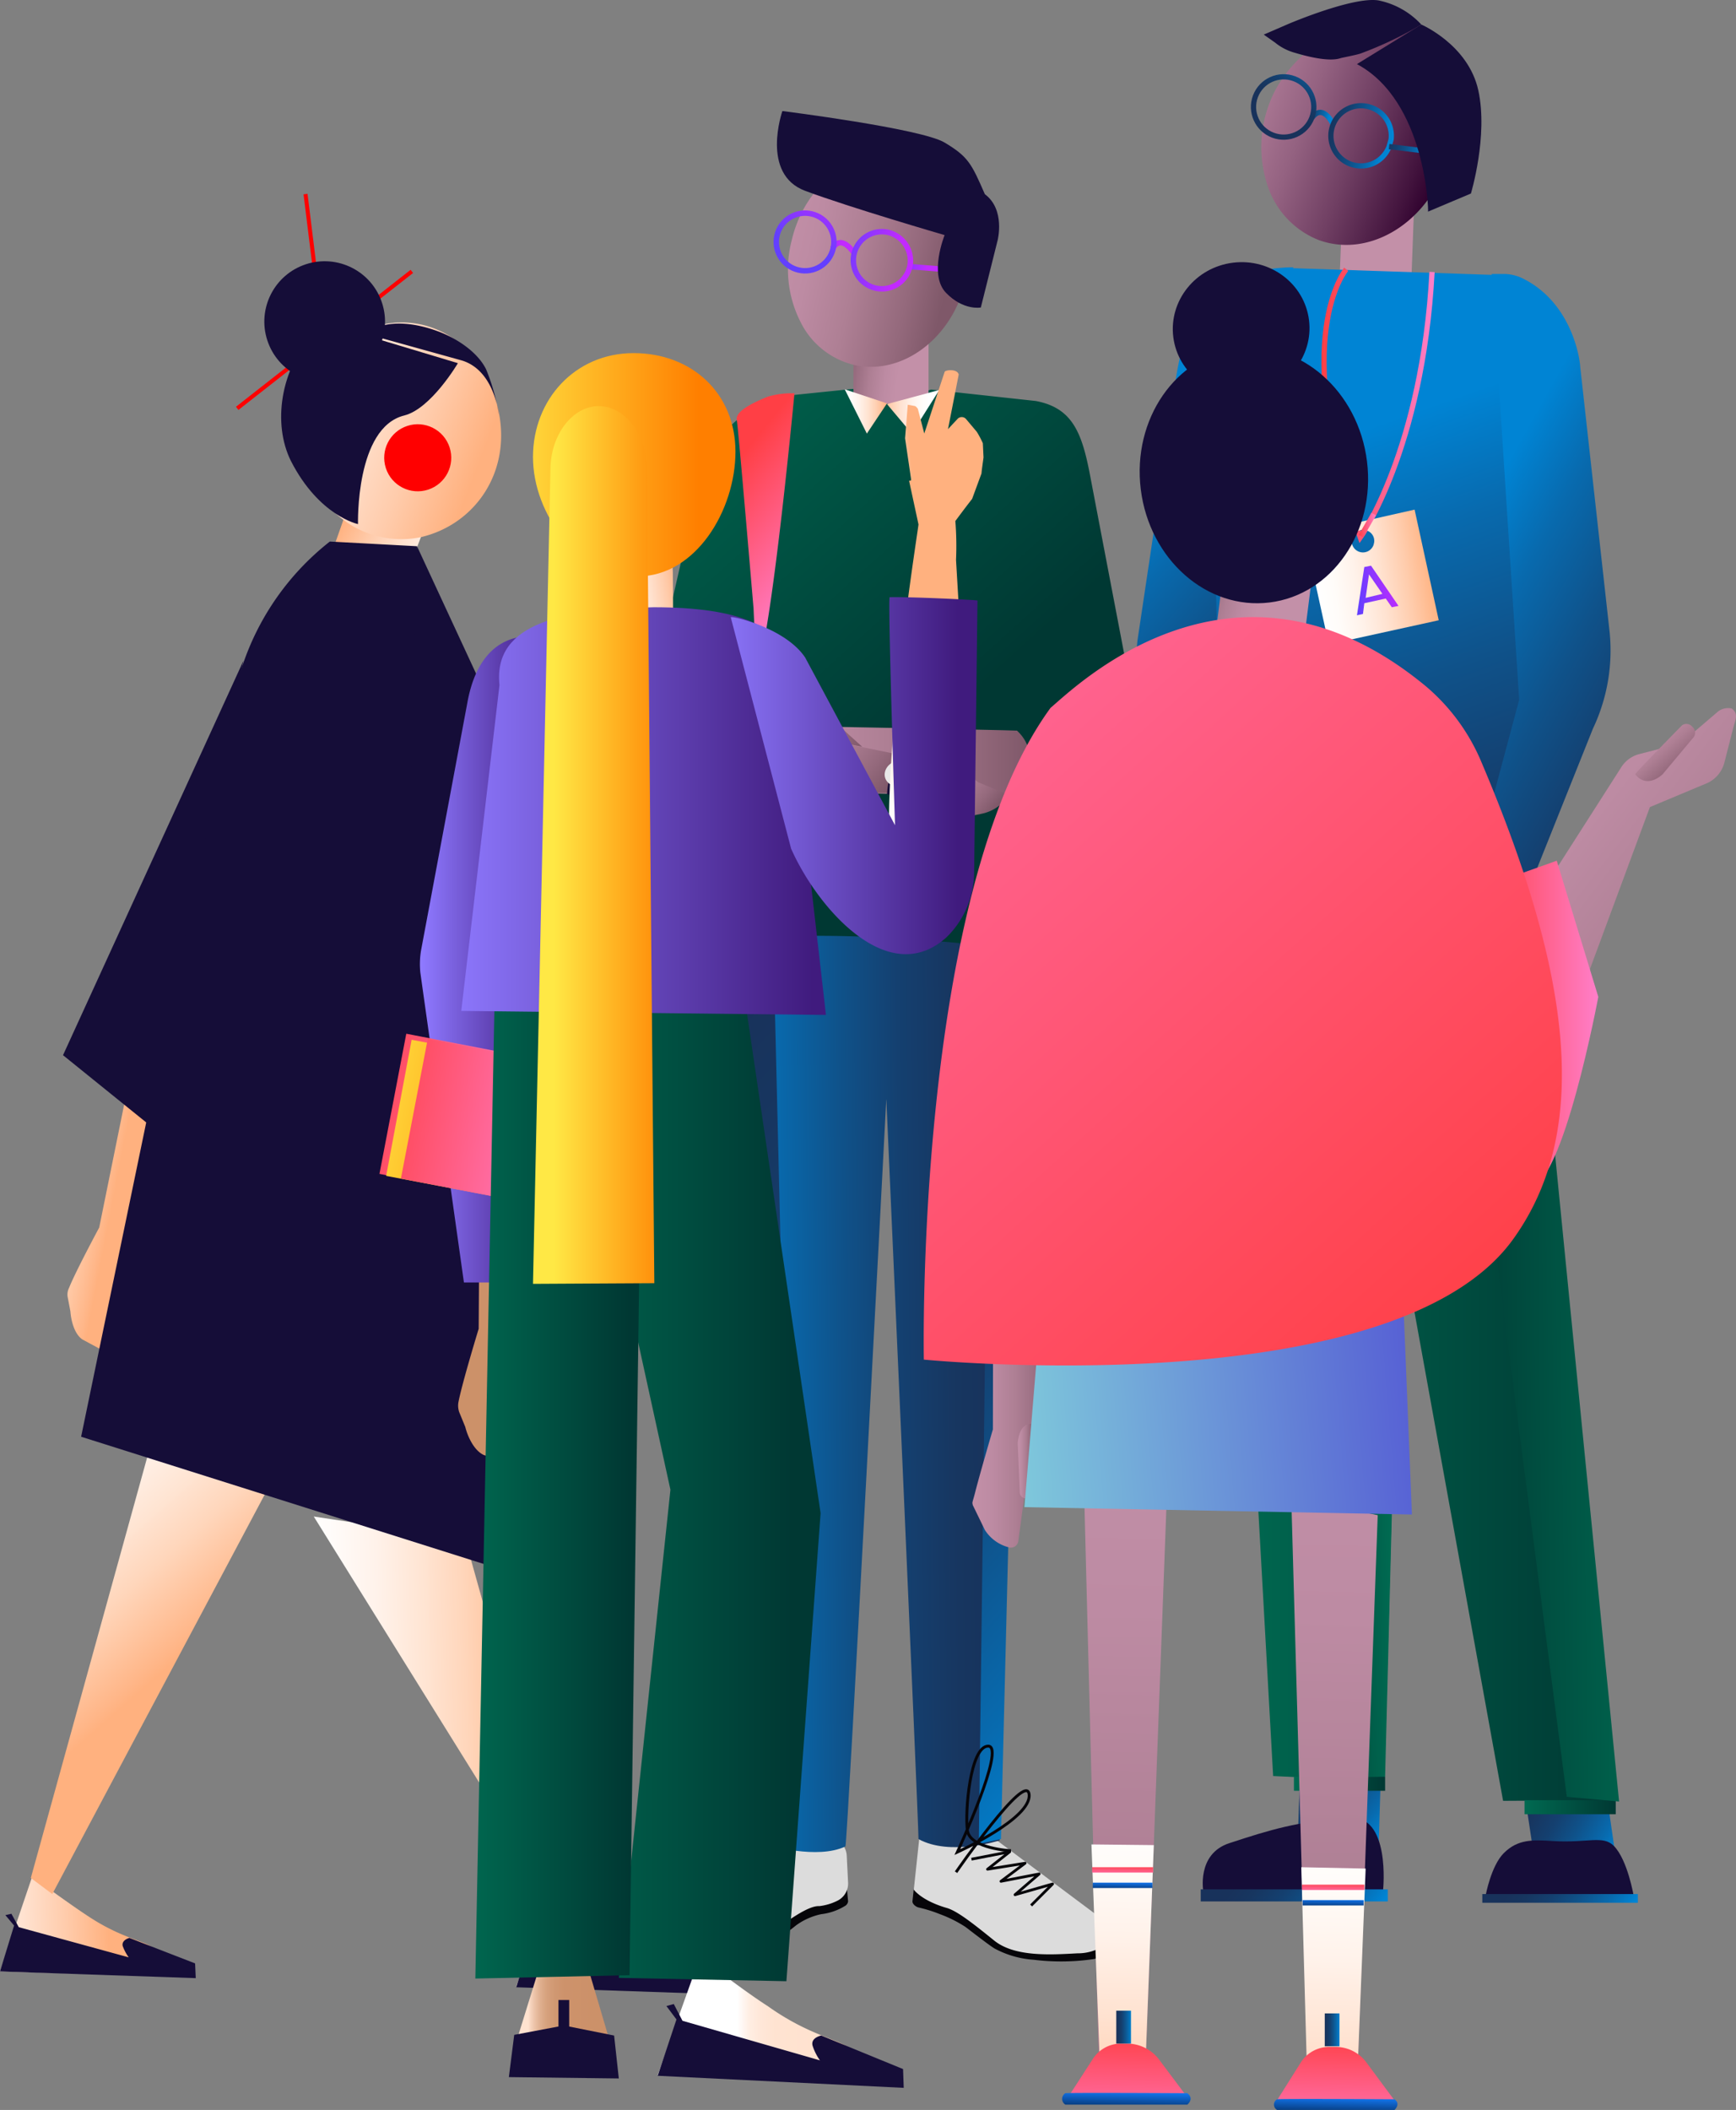 <svg xmlns="http://www.w3.org/2000/svg" xmlns:xlink="http://www.w3.org/1999/xlink" viewBox="0 0 258.94 314.66"><rect x="0" y="0" width="258.94" height="314.66" fill="#808080" stroke="none"/><defs><style>.cls-1{fill:#060509;}.cls-2{fill:#dcdcdc;}.cls-3{fill:url(#linear-gradient);}.cls-15,.cls-16,.cls-17,.cls-18,.cls-23,.cls-4,.cls-43,.cls-44,.cls-45,.cls-46,.cls-47,.cls-49{fill:none;}.cls-23,.cls-4{stroke:#060509;}.cls-4{stroke-linejoin:round;stroke-width:0.41px;}.cls-5{fill:url(#linear-gradient-2);}.cls-6{fill:url(#linear-gradient-3);}.cls-7{fill:url(#linear-gradient-4);}.cls-8{fill:url(#linear-gradient-5);}.cls-9{fill:url(#linear-gradient-6);}.cls-10{fill:url(#linear-gradient-7);}.cls-11{fill:url(#linear-gradient-8);}.cls-12{fill:url(#linear-gradient-9);}.cls-13{fill:#150d38;}.cls-14{fill:#e8e8e8;}.cls-15,.cls-16,.cls-17,.cls-18,.cls-23,.cls-43,.cls-44,.cls-45,.cls-46,.cls-47,.cls-49{stroke-miterlimit:10;}.cls-15,.cls-16,.cls-17,.cls-18{stroke-width:0.81px;}.cls-15{stroke:url(#linear-gradient-10);}.cls-16{stroke:url(#linear-gradient-11);}.cls-17{stroke:url(#linear-gradient-12);}.cls-18{stroke:url(#linear-gradient-13);}.cls-19{fill:url(#linear-gradient-14);}.cls-20{fill:url(#linear-gradient-15);}.cls-21{fill:url(#linear-gradient-16);}.cls-22{fill:url(#linear-gradient-17);}.cls-23{stroke-width:0.43px;}.cls-24{fill:url(#linear-gradient-18);}.cls-25{fill:red;}.cls-26{fill:url(#linear-gradient-19);}.cls-27{fill:url(#linear-gradient-20);}.cls-28{fill:url(#linear-gradient-21);}.cls-29{fill:url(#linear-gradient-22);}.cls-30{fill:url(#linear-gradient-23);}.cls-31{fill:url(#linear-gradient-24);}.cls-32{fill:url(#linear-gradient-25);}.cls-33{fill:url(#linear-gradient-26);}.cls-34{fill:url(#linear-gradient-27);}.cls-35{fill:url(#linear-gradient-28);}.cls-36{fill:url(#linear-gradient-29);}.cls-37{fill:url(#linear-gradient-30);}.cls-38{fill:url(#linear-gradient-31);}.cls-39{fill:url(#linear-gradient-32);}.cls-40{fill:url(#linear-gradient-33);}.cls-41{fill:url(#linear-gradient-34);}.cls-42{fill:url(#linear-gradient-35);}.cls-43,.cls-44,.cls-45,.cls-46,.cls-47,.cls-49{stroke-width:0.78px;}.cls-43{stroke:url(#linear-gradient-36);}.cls-44{stroke:url(#linear-gradient-37);}.cls-45{stroke:url(#linear-gradient-38);}.cls-46{stroke:url(#linear-gradient-39);}.cls-47{stroke:url(#linear-gradient-40);}.cls-48{fill:url(#linear-gradient-41);}.cls-49{stroke:url(#linear-gradient-42);}.cls-50{fill:url(#linear-gradient-43);}.cls-51{fill:url(#linear-gradient-44);}.cls-52{fill:url(#linear-gradient-45);}.cls-53{fill:url(#linear-gradient-46);}.cls-54{fill:url(#linear-gradient-47);}.cls-55{fill:url(#linear-gradient-48);}.cls-56{fill:url(#linear-gradient-49);}.cls-57{fill:url(#linear-gradient-50);}.cls-58{fill:url(#linear-gradient-51);}.cls-59{fill:url(#linear-gradient-52);}.cls-60{fill:url(#linear-gradient-53);}.cls-61{fill:url(#linear-gradient-54);}.cls-62{fill:url(#linear-gradient-55);}.cls-63{fill:url(#linear-gradient-56);}.cls-64{fill:url(#linear-gradient-57);}.cls-65{fill:url(#linear-gradient-58);}.cls-66{fill:url(#linear-gradient-59);}.cls-67{fill:url(#linear-gradient-60);}.cls-68{fill:url(#linear-gradient-61);}.cls-69{fill:url(#linear-gradient-62);}.cls-70{fill:url(#linear-gradient-63);}.cls-71{fill:url(#linear-gradient-64);}.cls-72{fill:url(#linear-gradient-65);}.cls-73{fill:url(#linear-gradient-66);}.cls-74{fill:url(#linear-gradient-67);}.cls-75{fill:url(#linear-gradient-68);}.cls-76{fill:url(#linear-gradient-69);}.cls-77{fill:url(#linear-gradient-70);}.cls-78{fill:url(#linear-gradient-71);}.cls-79{fill:url(#linear-gradient-72);}.cls-80{fill:url(#linear-gradient-73);}.cls-81{fill:url(#linear-gradient-74);}.cls-82{fill:url(#linear-gradient-75);}.cls-83{fill:url(#linear-gradient-76);}.cls-84{fill:url(#linear-gradient-77);}.cls-85{fill:url(#linear-gradient-78);}.cls-86{fill:url(#linear-gradient-79);}.cls-87{fill:url(#linear-gradient-80);}.cls-88{fill:url(#linear-gradient-81);}.cls-89{fill:url(#linear-gradient-82);}.cls-90{fill:url(#linear-gradient-83);}.cls-91{fill:url(#linear-gradient-84);}.cls-92{fill:url(#linear-gradient-85);}.cls-93{fill:url(#linear-gradient-86);}.cls-94{fill:url(#linear-gradient-87);}.cls-95{fill:url(#linear-gradient-88);}.cls-96{fill:url(#linear-gradient-89);}</style><linearGradient id="linear-gradient" x1="149.52" y1="131.29" x2="108.08" y2="130.89" gradientTransform="matrix(1, 0, 0, -1.02, -0.58, 340.75)" gradientUnits="userSpaceOnUse"><stop offset="0" stop-color="#18325b"/><stop offset="0.15" stop-color="#173660"/><stop offset="0.35" stop-color="#144070"/><stop offset="0.56" stop-color="#0f528a"/><stop offset="0.8" stop-color="#086aae"/><stop offset="1" stop-color="#0084d4"/></linearGradient><linearGradient id="linear-gradient-2" x1="91.81" y1="256.82" x2="139.59" y2="203.99" gradientTransform="matrix(1, 0, 0, -1, 0, 312.89)" gradientUnits="userSpaceOnUse"><stop offset="0" stop-color="#006a51"/><stop offset="1" stop-color="#003833"/></linearGradient><linearGradient id="linear-gradient-3" x1="134.09" y1="257.42" x2="125.64" y2="258.61" gradientTransform="matrix(1, 0, 0, -1, 0, 312.89)" gradientUnits="userSpaceOnUse"><stop offset="0" stop-color="#c390a8"/><stop offset="0.22" stop-color="#bd8ba3"/><stop offset="0.49" stop-color="#ae7f94"/><stop offset="0.8" stop-color="#94697c"/><stop offset="1" stop-color="#7f5869"/></linearGradient><linearGradient id="linear-gradient-4" x1="434.84" y1="683.88" x2="461.51" y2="683.88" gradientTransform="matrix(0.97, 0.23, 0.23, -0.97, -463.74, 599.96)" xlink:href="#linear-gradient-3"/><linearGradient id="linear-gradient-5" x1="107.2" y1="240.78" x2="123.64" y2="227.46" gradientTransform="matrix(1, 0, 0, -1, 0, 312.89)" gradientUnits="userSpaceOnUse"><stop offset="0" stop-color="#ff3f45"/><stop offset="1" stop-color="#ff7fca"/></linearGradient><linearGradient id="linear-gradient-6" x1="111.85" y1="199.43" x2="153.56" y2="199.43" xlink:href="#linear-gradient-3"/><linearGradient id="linear-gradient-7" x1="113" y1="205.06" x2="128.71" y2="205.06" xlink:href="#linear-gradient-3"/><linearGradient id="linear-gradient-8" x1="138.29" y1="197.96" x2="147.16" y2="190.77" xlink:href="#linear-gradient-3"/><linearGradient id="linear-gradient-9" x1="115.74" y1="203.76" x2="129.9" y2="192.28" xlink:href="#linear-gradient-3"/><linearGradient id="linear-gradient-10" x1="452.89" y1="684.47" x2="457.97" y2="684.47" gradientTransform="matrix(0.97, 0.23, 0.23, -0.97, -463.74, 599.96)" gradientUnits="userSpaceOnUse"><stop offset="0" stop-color="#633fff"/><stop offset="1" stop-color="#c22aff"/></linearGradient><linearGradient id="linear-gradient-11" x1="440.8" y1="684.7" x2="444.7" y2="684.7" xlink:href="#linear-gradient-10"/><linearGradient id="linear-gradient-12" x1="-1623.15" y1="771.79" x2="-1613.8" y2="771.79" gradientTransform="matrix(0.97, 0.23, 0.23, -0.97, 1515.23, 1162.85)" xlink:href="#linear-gradient-10"/><linearGradient id="linear-gradient-13" x1="444.01" y1="684.04" x2="453.36" y2="684.04" xlink:href="#linear-gradient-10"/><linearGradient id="linear-gradient-14" x1="126.04" y1="251.53" x2="132.34" y2="251.53" gradientTransform="matrix(1, 0, 0, -1, 0, 312.89)" gradientUnits="userSpaceOnUse"><stop offset="0" stop-color="#fff"/><stop offset="0.15" stop-color="#fffcf9"/><stop offset="0.34" stop-color="#fff2ea"/><stop offset="0.55" stop-color="#ffe2d0"/><stop offset="0.77" stop-color="#ffccac"/><stop offset="1" stop-color="#ffb17f"/></linearGradient><linearGradient id="linear-gradient-15" x1="-1475.28" y1="251.48" x2="-1468.91" y2="251.48" gradientTransform="translate(-1661.21 312.89) rotate(180) scale(1.22 1)" xlink:href="#linear-gradient-14"/><linearGradient id="linear-gradient-16" x1="84.58" y1="132.89" x2="155.92" y2="69.49" gradientTransform="matrix(1, 0, 0, -1, 0, 312.89)" xlink:href="#linear-gradient"/><linearGradient id="linear-gradient-17" x1="120.19" y1="130.4" x2="186.39" y2="71.57" gradientTransform="matrix(1, 0, 0, -1, 0, 312.89)" xlink:href="#linear-gradient"/><linearGradient id="linear-gradient-18" x1="170.04" y1="344.13" x2="189.63" y2="344.13" gradientTransform="matrix(0.98, 0.19, 0.19, -0.98, -231.45, 465.3)" gradientUnits="userSpaceOnUse"><stop offset="0" stop-color="#fff"/><stop offset="0.15" stop-color="#fffcfa"/><stop offset="0.34" stop-color="#fff2ea"/><stop offset="0.55" stop-color="#ffe3d0"/><stop offset="0.55" stop-color="#ffe2cf"/><stop offset="0.69" stop-color="#ffd6bb"/><stop offset="0.96" stop-color="#ffb688"/><stop offset="1" stop-color="#ffb17f"/></linearGradient><linearGradient id="linear-gradient-19" x1="-42.16" y1="5.25" x2="-14.03" y2="5.25" gradientTransform="matrix(1, -0.03, -0.03, -1, 30.37, 292.21)" xlink:href="#linear-gradient-14"/><linearGradient id="linear-gradient-20" x1="35.42" y1="0.96" x2="63.55" y2="0.96" gradientTransform="matrix(1, -0.03, -0.03, -1, 30.37, 292.21)" xlink:href="#linear-gradient-14"/><linearGradient id="linear-gradient-21" x1="15.15" y1="36.06" x2="51.53" y2="36.06" gradientTransform="matrix(1, -0.03, -0.03, -1, 30.37, 292.21)" xlink:href="#linear-gradient-18"/><linearGradient id="linear-gradient-22" x1="686.8" y1="328.92" x2="727.38" y2="328.92" gradientTransform="matrix(0.66, 0.75, 0.75, -0.66, -704.19, -77.65)" xlink:href="#linear-gradient-18"/><linearGradient id="linear-gradient-23" x1="783.06" y1="444.34" x2="762.27" y2="447.27" gradientTransform="matrix(0.94, 0.35, 0.35, -0.94, -821.25, 229.98)" xlink:href="#linear-gradient-14"/><linearGradient id="linear-gradient-24" x1="5.31" y1="-444.1" x2="42.24" y2="-467.4" gradientTransform="matrix(0.98, -0.22, -0.21, -0.93, -67.13, -358.74)" xlink:href="#linear-gradient-14"/><linearGradient id="linear-gradient-25" x1="1673.89" y1="800.97" x2="1706.61" y2="789.27" gradientTransform="matrix(0.73, 0.68, 0.68, -0.73, -1690.05, -437.31)" xlink:href="#linear-gradient-14"/><linearGradient id="linear-gradient-26" x1="-1432.22" y1="3114.6" x2="-1442.09" y2="3114.68" gradientTransform="matrix(-1, -0.04, -0.05, 1.38, -1064.46, -4315.94)" gradientUnits="userSpaceOnUse"><stop offset="0" stop-color="#c390a8"/><stop offset="0.14" stop-color="#bd8ba3"/><stop offset="0.31" stop-color="#ae7b96"/><stop offset="0.5" stop-color="#946281"/><stop offset="0.7" stop-color="#703f63"/><stop offset="0.92" stop-color="#42133d"/><stop offset="1" stop-color="#2e002d"/></linearGradient><linearGradient id="linear-gradient-27" x1="256.43" y1="121.31" x2="269.03" y2="111.09" gradientTransform="matrix(1, 0.03, 0.03, -1, -65.7, 376.2)" xlink:href="#linear-gradient"/><linearGradient id="linear-gradient-28" x1="-66.33" y1="-242.9" x2="-53.72" y2="-253.12" gradientTransform="matrix(0.99, -0.15, -0.15, -0.99, 257.73, 16.09)" xlink:href="#linear-gradient"/><linearGradient id="linear-gradient-29" x1="182.1" y1="116.73" x2="241.3" y2="116.73" xlink:href="#linear-gradient-2"/><linearGradient id="linear-gradient-30" x1="207.4" y1="204.12" x2="169.07" y2="239.48" gradientTransform="matrix(1, 0, 0, -1, 0, 312.89)" xlink:href="#linear-gradient"/><linearGradient id="linear-gradient-31" x1="225.4" y1="165.49" x2="196.62" y2="246.42" gradientTransform="matrix(1, 0, 0, -1, 0, 312.89)" xlink:href="#linear-gradient"/><linearGradient id="linear-gradient-32" x1="187.04" y1="35.11" x2="201.4" y2="23.46" gradientTransform="matrix(1, 0, 0, -1, 0, 312.89)" xlink:href="#linear-gradient"/><linearGradient id="linear-gradient-33" x1="227.73" y1="33.81" x2="239.64" y2="24.15" gradientTransform="matrix(1, 0, 0, -1, 0, 312.89)" xlink:href="#linear-gradient"/><linearGradient id="linear-gradient-34" x1="473.88" y1="583.14" x2="459.56" y2="566.68" gradientTransform="matrix(0.98, 0.18, 0.18, -0.98, -383.43, 625.51)" xlink:href="#linear-gradient-2"/><linearGradient id="linear-gradient-35" x1="616.82" y1="964.57" x2="659.85" y2="964.57" gradientTransform="matrix(0.94, 0.35, 0.35, -0.94, -740.09, 693.25)" xlink:href="#linear-gradient-26"/><linearGradient id="linear-gradient-36" x1="506.01" y1="687.97" x2="510.03" y2="687.97" gradientTransform="matrix(0.97, 0.23, 0.23, -0.97, -455.31, 570.13)" xlink:href="#linear-gradient"/><linearGradient id="linear-gradient-37" x1="-1388.95" y1="651.96" x2="-1379.24" y2="651.96" gradientTransform="matrix(0.97, 0.23, 0.23, -0.97, 1388.44, 968.91)" xlink:href="#linear-gradient"/><linearGradient id="linear-gradient-38" x1="509.29" y1="686.57" x2="519" y2="686.57" gradientTransform="matrix(0.97, 0.23, 0.23, -0.97, -455.31, 570.13)" xlink:href="#linear-gradient"/><linearGradient id="linear-gradient-39" x1="518.53" y1="686.34" x2="525.15" y2="686.34" gradientTransform="matrix(0.97, 0.23, 0.23, -0.97, -455.31, 570.13)" xlink:href="#linear-gradient"/><linearGradient id="linear-gradient-40" x1="197.1" y1="252.44" x2="214.05" y2="252.44" xlink:href="#linear-gradient-5"/><linearGradient id="linear-gradient-41" x1="-50.74" y1="123.83" x2="-32.92" y2="123.83" gradientTransform="matrix(0.99, -0.15, -0.15, -0.99, 264.97, 201.94)" xlink:href="#linear-gradient-14"/><linearGradient id="linear-gradient-42" x1="202.69" y1="234.58" x2="205.26" y2="234.58" xlink:href="#linear-gradient-5"/><linearGradient id="linear-gradient-43" x1="-44.9" y1="121.98" x2="-38.55" y2="121.98" gradientTransform="matrix(0.99, -0.15, -0.15, -0.99, 264.97, 201.94)" xlink:href="#linear-gradient-10"/><linearGradient id="linear-gradient-44" x1="182.1" y1="185.28" x2="221.37" y2="185.28" xlink:href="#linear-gradient-2"/><linearGradient id="linear-gradient-45" x1="193.01" y1="46.88" x2="206.58" y2="46.88" xlink:href="#linear-gradient-2"/><linearGradient id="linear-gradient-46" x1="227.4" y1="43.38" x2="240.97" y2="43.38" xlink:href="#linear-gradient-2"/><linearGradient id="linear-gradient-47" x1="206.55" y1="114.89" x2="192.22" y2="114.51" xlink:href="#linear-gradient-2"/><linearGradient id="linear-gradient-48" x1="247.47" y1="115.64" x2="214.89" y2="115.25" xlink:href="#linear-gradient-2"/><linearGradient id="linear-gradient-49" x1="228.86" y1="169.15" x2="218.38" y2="175" gradientTransform="matrix(1, 0, 0, -1, 0, 312.89)" xlink:href="#linear-gradient-26"/><linearGradient id="linear-gradient-50" x1="220.84" y1="170.58" x2="207.69" y2="155.47" xlink:href="#linear-gradient-2"/><linearGradient id="linear-gradient-51" x1="260.44" y1="204.26" x2="216.45" y2="228.82" gradientTransform="matrix(1, 0, 0, -1, 0, 312.89)" xlink:href="#linear-gradient"/><linearGradient id="linear-gradient-52" x1="-1087.2" y1="2207.62" x2="-1086.67" y2="2207.62" gradientTransform="matrix(28.69, 0, 0, -28.69, 31265.58, 63629.65)" gradientUnits="userSpaceOnUse"><stop offset="0" stop-color="#fff"/><stop offset="0.02" stop-color="#fff8f4"/><stop offset="0.05" stop-color="#ffeee3"/><stop offset="0.1" stop-color="#ffe7d8"/><stop offset="0.16" stop-color="#ffe3d1"/><stop offset="0.34" stop-color="#ffe2cf"/><stop offset="0.36" stop-color="#f7d5bf"/><stop offset="0.41" stop-color="#eac0a4"/><stop offset="0.46" stop-color="#dfaf8e"/><stop offset="0.52" stop-color="#d6a17d"/><stop offset="0.6" stop-color="#d09872"/><stop offset="0.7" stop-color="#cd926b"/><stop offset="1" stop-color="#cc9169"/></linearGradient><linearGradient id="linear-gradient-53" x1="-1120.6" y1="2217.42" x2="-1120.07" y2="2217.42" gradientTransform="matrix(66.75, -0.78, -0.78, -66.75, 76638.83, 147442.42)" xlink:href="#linear-gradient-52"/><linearGradient id="linear-gradient-54" x1="-1140.43" y1="2239.02" x2="-1139.9" y2="2239.02" gradientTransform="matrix(-5.28, 122.34, 122.34, 5.28, -279864.88, 127826.09)" xlink:href="#linear-gradient-52"/><linearGradient id="linear-gradient-55" x1="-1071.05" y1="2180.96" x2="-1070.52" y2="2180.96" gradientTransform="matrix(20.51, -2.93, -2.93, -20.51, 28449.99, 41694.5)" xlink:href="#linear-gradient-14"/><linearGradient id="linear-gradient-56" x1="-1096.11" y1="2206.39" x2="-1095.58" y2="2206.39" gradientTransform="matrix(34.15, 0, 0, -34.15, 37495.29, 75492.77)" gradientUnits="userSpaceOnUse"><stop offset="0" stop-color="#8e79ff"/><stop offset="1" stop-color="#401b7e"/></linearGradient><linearGradient id="linear-gradient-57" x1="-1004.9" y1="2140.46" x2="-1004.37" y2="2140.46" gradientTransform="matrix(10.96, -0.96, -0.88, -9.99, 13025.97, 20472.6)" xlink:href="#linear-gradient-14"/><linearGradient id="linear-gradient-58" x1="-1144.87" y1="2200.17" x2="-1144.34" y2="2200.17" gradientTransform="matrix(31.06, -58.8, -63.96, -27.37, 176406.9, -6977.53)" xlink:href="#linear-gradient-14"/><linearGradient id="linear-gradient-59" x1="-1115.98" y1="2212.78" x2="-1115.45" y2="2212.78" gradientTransform="matrix(56.94, 0, 0, -56.94, 63617.69, 126053.83)" gradientUnits="userSpaceOnUse"><stop offset="0" stop-color="#ffe845"/><stop offset="1" stop-color="#ff7f00"/></linearGradient><linearGradient id="linear-gradient-60" x1="-1114.54" y1="2220.05" x2="-1114.01" y2="2220.05" gradientTransform="matrix(56.7, 10.81, 10.81, -56.7, 39245.24, 138098.91)" xlink:href="#linear-gradient-5"/><linearGradient id="linear-gradient-61" x1="-1114.55" y1="2220.05" x2="-1114.03" y2="2220.05" gradientTransform="matrix(56.7, 10.81, 10.81, -56.7, 39246.96, 138099.86)" xlink:href="#linear-gradient-59"/><linearGradient id="linear-gradient-62" x1="-1114.59" y1="2220.05" x2="-1114.06" y2="2220.05" gradientTransform="matrix(56.7, 10.81, 10.81, -56.7, 39251.3, 138100.27)" xlink:href="#linear-gradient-5"/><linearGradient id="linear-gradient-63" x1="-1122.09" y1="2217.26" x2="-1121.56" y2="2217.26" gradientTransform="matrix(71.89, 0, 0, -71.89, 80747.67, 159613.59)" xlink:href="#linear-gradient-2"/><linearGradient id="linear-gradient-64" x1="-1109.74" y1="2213.05" x2="-1109.21" y2="2213.05" gradientTransform="matrix(47.11, 0, 0, -47.11, 52348.68, 104474.2)" xlink:href="#linear-gradient-2"/><linearGradient id="linear-gradient-65" x1="-1128.89" y1="2218.79" x2="-1128.36" y2="2218.79" gradientTransform="matrix(102.88, 0, 0, -102.88, 116206.95, 228385.7)" xlink:href="#linear-gradient-56"/><linearGradient id="linear-gradient-66" x1="-1121.58" y1="2215.6" x2="-1121.05" y2="2215.6" gradientTransform="matrix(69.39, 0, 0, -69.39, 77932.32, 153850.48)" xlink:href="#linear-gradient-56"/><linearGradient id="linear-gradient-67" x1="-1096.59" y1="2205.97" x2="-1096.06" y2="2205.97" gradientTransform="matrix(34.18, 0, 0, -34.18, 37563.82, 75531.9)" xlink:href="#linear-gradient-59"/><linearGradient id="linear-gradient-68" x1="145.08" y1="120.11" x2="158.05" y2="120.11" xlink:href="#linear-gradient-3"/><linearGradient id="linear-gradient-69" x1="151.74" y1="95" x2="154.21" y2="95" xlink:href="#linear-gradient-3"/><linearGradient id="linear-gradient-70" x1="-820.63" y1="-267.45" x2="-796.77" y2="-325.96" gradientTransform="matrix(0.92, -0.54, -0.54, -0.91, 833.1, -569.15)" xlink:href="#linear-gradient-3"/><linearGradient id="linear-gradient-71" x1="220.7" y1="160.18" x2="238.49" y2="160.18" xlink:href="#linear-gradient-5"/><linearGradient id="linear-gradient-72" x1="366.2" y1="432.23" x2="356.26" y2="433.63" gradientTransform="matrix(0.99, 0.12, 0.12, -0.99, -227.09, 475.81)" xlink:href="#linear-gradient-3"/><linearGradient id="linear-gradient-73" x1="168.21" y1="107.94" x2="165.06" y2="-50.75" xlink:href="#linear-gradient-3"/><linearGradient id="linear-gradient-74" x1="199.42" y1="106.78" x2="196.28" y2="-51.17" xlink:href="#linear-gradient-3"/><linearGradient id="linear-gradient-75" x1="219.06" y1="148.39" x2="120.38" y2="140.18" gradientTransform="matrix(1, 0, 0, -1, 0, 312.89)" gradientUnits="userSpaceOnUse"><stop offset="0" stop-color="#4f4cd3"/><stop offset="1" stop-color="#91f9de"/></linearGradient><linearGradient id="linear-gradient-76" x1="199.03" y1="40.92" x2="197.84" y2="-18.98" xlink:href="#linear-gradient-14"/><linearGradient id="linear-gradient-77" x1="199.35" y1="9.44" x2="199.03" y2="-6.49" xlink:href="#linear-gradient-5"/><linearGradient id="linear-gradient-78" x1="199.25" y1="0.39" x2="199.18" y2="-3.19" gradientTransform="matrix(1, 0, 0, -1, 0, 312.89)" gradientUnits="userSpaceOnUse"><stop offset="0" stop-color="#157fff"/><stop offset="1" stop-color="#001b3f"/></linearGradient><linearGradient id="linear-gradient-79" x1="198.86" y1="32.15" x2="198.83" y2="30.31" xlink:href="#linear-gradient-5"/><linearGradient id="linear-gradient-80" x1="198.86" y1="29.81" x2="198.83" y2="27.99" xlink:href="#linear-gradient-78"/><linearGradient id="linear-gradient-81" x1="197.59" y1="10.18" x2="199.83" y2="10.18" gradientTransform="matrix(1, 0, 0, -1, 0, 312.89)" xlink:href="#linear-gradient"/><linearGradient id="linear-gradient-82" x1="220.01" y1="111.09" x2="80.76" y2="264.87" xlink:href="#linear-gradient-5"/><linearGradient id="linear-gradient-83" x1="-3165.71" y1="1811.91" x2="-3172.9" y2="1812.46" gradientTransform="matrix(-0.89, -0.84, -0.69, 0.73, -1320.08, -3874.86)" xlink:href="#linear-gradient-3"/><linearGradient id="linear-gradient-84" x1="167.58" y1="44.19" x2="166.42" y2="-14.15" xlink:href="#linear-gradient-14"/><linearGradient id="linear-gradient-85" x1="167.46" y1="34.71" x2="167.43" y2="32.92" xlink:href="#linear-gradient-5"/><linearGradient id="linear-gradient-86" x1="167.46" y1="32.37" x2="167.43" y2="30.59" xlink:href="#linear-gradient-78"/><linearGradient id="linear-gradient-87" x1="168.31" y1="9.9" x2="167.98" y2="-6.66" xlink:href="#linear-gradient-5"/><linearGradient id="linear-gradient-88" x1="168.03" y1="1.27" x2="167.95" y2="-2.45" xlink:href="#linear-gradient-78"/><linearGradient id="linear-gradient-89" x1="166.55" y1="10.58" x2="168.78" y2="10.58" gradientTransform="matrix(1, 0, 0, -1, 0, 312.89)" xlink:href="#linear-gradient"/></defs><title>Asset 1</title><g id="Layer_2" data-name="Layer 2"><g id="Layer_1-2" data-name="Layer 1"><path class="cls-1" d="M98.1,286.36l-.1,1.1c0,.6.2,2.8.7,3.1,1.4,1.1,2.5,1.2,4.9,1.6a19.7,19.7,0,0,0,10.3-1.7,35.82,35.82,0,0,0,4.8-3.3,9.73,9.73,0,0,1,3.8-1.7,8.71,8.71,0,0,0,3.5-1.2.94.94,0,0,0,.5-.7l-.2-2.2Z"/><path class="cls-2" d="M113.4,275.76l-12.5,8a.35.35,0,0,0-.2.1l-1,.5a2.84,2.84,0,0,0-.2,5l.6.3c3.7,1.6,11.2,1.5,14.3-.9s6.2-4.6,7.8-4.5a8.1,8.1,0,0,0,2.7-.8,2.86,2.86,0,0,0,1.6-2.7l-.2-4a2.85,2.85,0,0,0-3.3-2.7l-8.4,1.4A1.56,1.56,0,0,0,113.4,275.76Z"/><path class="cls-1" d="M136.3,281.66l-.2,1.9c0,.4.5.8.9.9a21,21,0,0,1,3.2,1,18.85,18.85,0,0,1,3.8,1.9c.8.6,4,3.1,4.5,3.3a14.28,14.28,0,0,0,5.7,1.6,33.28,33.28,0,0,0,8.9-.1c3-.6,2.2-4.3,2.2-4.3Z"/><path class="cls-2" d="M148.7,274.46,162.8,285l1.7,1.3a2.5,2.5,0,0,1,.1,3.9,7.21,7.21,0,0,1-3.9,1.1c-3.8.2-9.3.6-12.4-1.9s-5.6-4.5-7.2-4.9c-3.7-1.1-4.8-2.7-4.8-2.7l.9-8.4Z"/><path class="cls-3" d="M111,138.86l3.6,136.3s7.3,2.2,11.5.2c.3-.2,6.1-111.5,6.1-111.5s4.8,107.6,4.8,110.4c4.7,2.6,12.1.2,12.1.2l3.4-134.9Z"/><polyline class="cls-4" points="144.9 277.26 150.6 276.16 147.3 278.76 152.9 277.86 149.3 280.56 155 279.46 151.4 282.56 157 280.96 153.8 284.16"/><path class="cls-5" d="M127.2,58l-10.7,1.1a18,18,0,0,0-2.1.8,17.17,17.17,0,0,0-10.2,12.4l-7.7,33.8c-1.6,10,9.4,14.9,9.4,14.9s-.4,13.7-.3,18.4a1.27,1.27,0,0,0,1.4,1.2c16.3-2.7,42.2.6,49.6,1.6a1.74,1.74,0,0,0,2-1.8l-.1-21.5,4.3-.7c3.3-.6,7.3-3,7-9.6l-7.3-38.2c-1.2-6.1-2.7-9.6-8-10.6l-15.6-1.7C132,59.86,134.1,58.86,127.2,58Z"/><path class="cls-6" d="M138.5,59.26c-4,2.3-11.2,0-11.2,0v-8.2h11.2Z"/><path class="cls-7" d="M144,42c-2,8.5-9.5,14.1-16.7,12.4a12.06,12.06,0,0,1-7.9-6.4,17.25,17.25,0,0,1-1.3-12.2c2-8.5,9.5-14.1,16.7-12.4S146,33.36,144,42Z"/><path class="cls-8" d="M112.4,90.76s-2.3-27.2-2.5-28.1.9-2,4.6-3.5a12.43,12.43,0,0,1,4-.5s-3.2,34-5.4,40.7C112.8,100.46,112.4,90.76,112.4,90.76Z"/><path class="cls-9" d="M151.5,118.76l-39.6-.8.2-9.8s38.1.7,39.6.8C156.1,113.06,151.5,118.76,151.5,118.76Z"/><path class="cls-10" d="M113,108.36l4.3-3.3a3.65,3.65,0,0,1,4-.3l7.3,6.6Z"/><path class="cls-11" d="M134.5,118.06l4.6,3.8a1.42,1.42,0,0,0,.6.2l2.3.1h.5l3.9-.8a6.26,6.26,0,0,0,3.8-2.4l.3-.4-4.6-1.9-3.9-3.2-4.5-.5-1.4,1.1Z"/><path class="cls-12" d="M134.7,112.66l-22.6-4.6s-5.3,4.1-.2,9.8c1.6.3,20.6.4,20.6.4Z"/><path class="cls-13" d="M134.8,118.56s.1-4.6,2.9-5.1c2-.3-1.9-1.1-1.9-1.1s-3.1,0-3.5,6.1C133.4,118.56,134.8,118.56,134.8,118.56Z"/><ellipse class="cls-14" cx="134.12" cy="115.35" rx="2.2" ry="1.9" transform="translate(-30.92 51.66) rotate(-19.6)"/><line class="cls-15" x1="140.7" y1="40.16" x2="135.7" y2="39.76"/><path class="cls-16" d="M127.4,37.76s-1.9-3-3.2-.7"/><circle class="cls-17" cx="120.09" cy="36.08" r="4.3" transform="translate(57.1 144.51) rotate(-76.57)"/><path class="cls-18" d="M135.7,39.76a4.26,4.26,0,1,1-3.2-5.1,4.36,4.36,0,0,1,3.3,4.1A3.75,3.75,0,0,1,135.7,39.76Z"/><path class="cls-13" d="M116.7,16.56s-3.3,9.4,3.4,11.9,20.8,6.6,20.8,6.6-2.4,5.9.2,8.6,5.2,2.2,5.2,2.2l2.5-10s1.2-4.6-1.9-6.9c-2-4.6-2.5-5.6-6-7.7S116.7,16.56,116.7,16.56Z"/><polygon class="cls-19" points="126 58.06 129.3 64.66 132.3 60.16 126 58.06"/><polygon class="cls-20" points="140.1 58.16 136 64.66 132.3 60.26 140.1 58.16"/><polygon class="cls-21" points="115.3 138.66 118.6 275.96 114.3 275.06 110.9 138.56 115.3 138.66"/><polygon class="cls-22" points="152.6 141.76 149.3 274.26 146 274.96 147.7 140.56 152.6 141.76"/><path class="cls-4" d="M108.1,284.26l-3.8-1.6,5.1.6-2.9-1.9,5.5.6-3-2,6,.7-4.2-2,6.5,1.3s-9.6-15.1-9.9-11.6,9.7,8.6,9.7,8.6-6.7-15.8-4.2-15.8,3.2,9.9,2.9,12.6-5.9,3-5.9,3"/><path class="cls-23" d="M150.8,276s-6.1-.3-6.5-3,.4-12.6,3.1-12.6-4.6,15.8-4.6,15.8,11.1-5,10.7-8.6-10.9,11.6-10.9,11.6"/><path class="cls-24" d="M26.1,127.36l-11.3,55.7s-3.5,6.5-4.5,9a2.2,2.2,0,0,0-.2,1.4l.4,2.1c.1,1.4.6,3.4,1.8,4.2l2.6,1.4,16.3-70.5Z"/><rect class="cls-25" x="31.85" y="50.39" width="33.1" height="0.6" transform="translate(-20.96 40.66) rotate(-38.1)"/><rect class="cls-25" x="46.62" y="28.86" width="0.6" height="22.1" transform="translate(-4.53 6.05) rotate(-7.04)"/><polygon class="cls-13" points="36.3 98.56 9.4 157.36 21.9 167.46 36.3 98.56"/><path class="cls-26" d="M4.8,279.86,0,294l28.2.8a25,25,0,0,0-5.8-4.6c-1.6-.9-4.9-1.5-9.5-4.6C10.1,283.76,4.8,279.86,4.8,279.86Z"/><path class="cls-13" d="M2.1,287.16,0,294l29.2,1-.1-2.2L19.3,289s-1.2.3-1,1.2a6.89,6.89,0,0,0,.9,1.7l-16.4-4.5-1.1-2-.9.2Z"/><path class="cls-27" d="M81.8,282.16,77,296.26l28.2.8a25,25,0,0,0-5.8-4.6c-1.6-.9-4.9-1.5-9.5-4.6C87.1,286.06,81.8,282.16,81.8,282.16Z"/><path class="cls-13" d="M79.1,289.56l-2.1,6.8,29.2,1-.1-2.2-9.8-3.8s-1.2.3-1,1.2a6.89,6.89,0,0,0,.9,1.7l-16.4-4.5-1.1-2-.9.2Z"/><polygon class="cls-28" points="46.8 226.16 81.7 282.26 84.7 284.26 69.4 229.56 46.8 226.16"/><polygon class="cls-29" points="22.5 215.36 4.6 280.06 7.8 282.46 40.4 221.16 22.5 215.36"/><path class="cls-30" d="M59.4,89.06c-4.7.8-10.8-4.1-10.8-4.1l3.1-8.8,11.4,3.1S59.6,88.46,59.4,89.06Z"/><path class="cls-31" d="M74.3,61c2.1,9.3-3.4,17.2-11.5,19.1a14.39,14.39,0,0,1-11.2-2.3,18.54,18.54,0,0,1-7.3-11.2c-2.1-9.3,4.1-16.2,12.3-18.1C64.6,46.56,72.2,51.66,74.3,61Z"/><circle class="cls-13" cx="48.43" cy="47.96" r="9" transform="translate(-12.5 17.41) rotate(-18.09)"/><circle class="cls-25" cx="62.31" cy="68.27" r="5" transform="translate(-18.12 22.72) rotate(-18.09)"/><path class="cls-13" d="M56,50.46l12.3,3.7s-4,6.8-8,7.8c-7.3,1.8-6.9,16.2-6.9,16.2s-5.8-1.2-10-9.4C40.6,63.16,41.9,55,46.6,50,48.3,48.16,53.1,51.16,56,50.46Z"/><path class="cls-13" d="M68.9,53.76l-14.4-4s3.2-3.1,10.7-.4c2.5.9,5.9,2.9,7.3,5.7a30,30,0,0,1,1.9,6.8S73.8,55.26,68.9,53.76Z"/><path class="cls-32" d="M107.6,119.76l4.4-2.3h.1l9.8-3.9c.3-.1.6.1.5.4l-2.4,6.3a.35.35,0,0,1-.1.2l-3.8,2.9-.5.3-4.6,3.5c-1,.9-3.7.7-3.7.7-.2.1-2.6,2.7-3.9,3.7l-27.9,31.1c-38.4,9.4,28.2-37.8,28.4-37.9l3.7-4.9C107.5,119.76,107.6,119.76,107.6,119.76Z"/><path class="cls-13" d="M12.1,214.26l23.2-112a39.31,39.31,0,0,1,13.9-21.5h0l13,.7,13.2,152.8Z"/><polygon class="cls-13" points="62.2 81.46 92.3 146.36 59.4 188.36 62.2 81.46"/><path class="cls-33" d="M200.2,31.06c3.9-3,10.7.4,10.7.4l-.4,10.8-10.7-.4S200.2,32,200.2,31.06Z"/><polygon class="cls-34" points="205.6 276.76 193.5 276.36 194.1 259.56 206.1 259.96 205.6 276.76"/><polygon class="cls-35" points="241 276.96 229.1 278.76 226.6 262.16 238.6 260.36 241 276.96"/><polygon class="cls-36" points="182.1 125.06 228.1 123.76 233.5 203.66 241.3 268.46 224.2 268.56 208.7 183.06 206.5 265.66 189.9 264.86 182.1 125.06"/><path class="cls-13" d="M221.6,282.66l22.1.2s-.9-5.5-3-7.6c-1.6-1.6-3.9-.4-9-.7-3.1-.2-5.3-.3-7.4,1.8C222.4,278.26,221.6,282.66,221.6,282.66Z"/><path class="cls-13" d="M206.3,281.86s1.2-11.4-5.2-10.8c-7.7.6-11.6,1.8-17.7,3.8-5,1.6-3.9,7.3-3.9,7.3Z"/><path class="cls-37" d="M192.9,39.86s-8.8-.1-12.9,4.3c-4.4,4.7-5,15.9-5.6,19.7l-4.7,31.4a13.06,13.06,0,0,0,.6,6.2l13,40.6-1.3-16a13.41,13.41,0,0,1,.1-2l11.5-76.4a11.86,11.86,0,0,0-.1-4.2Z"/><path class="cls-38" d="M221.8,123.56s-23.3,5.7-34.4,3.6a10.47,10.47,0,0,1-5.2-2.1c-.1-3.9-1.2-54.3-1.2-54.3l3.5-21.5L193,40l29.8,1,1.6,16.1,2.4,47.4Z"/><rect class="cls-39" x="179.1" y="281.76" width="27.9" height="1.8"/><rect class="cls-40" x="221.1" y="282.46" width="23.2" height="1.3"/><path class="cls-41" d="M184.1,127.36s-4-.9.4,5c1.7,10.9,2.2,25.8,2.2,25.8l-2.6,1.7s-5.1-.1-3.7-10.6S184.1,127.36,184.1,127.36Z"/><path class="cls-42" d="M215.5,25.16c-3.3,8.6-11.7,13.3-18.9,10.6a13.08,13.08,0,0,1-7.4-7.7,18.23,18.23,0,0,1,.2-12.8c3.3-8.6,14.3-14.5,21.5-11.8S218.7,16.56,215.5,25.16Z"/><path class="cls-43" d="M198.9,18.66s-1.5-3.4-3.2-1.1"/><circle class="cls-44" cx="191.47" cy="15.96" r="4.5" transform="translate(108.65 189.32) rotate(-69.23)"/><path class="cls-45" d="M207.2,21.86a4.49,4.49,0,1,1-2.6-5.8,4.46,4.46,0,0,1,2.9,4.7C207.4,21.16,207.3,21.46,207.2,21.86Z"/><path class="cls-13" d="M190.2,6.36a8,8,0,0,0,2.9,1.5c2,.6,5.2,1.4,6.9.8.4-.1,2.5-.5,3-.7a54.76,54.76,0,0,0,9-4.3,11.92,11.92,0,0,0-6.4-3.6c-3.8-.6-13.4,3.5-13.4,3.5l-3.7,1.6Z"/><line class="cls-46" x1="213.7" y1="22.66" x2="207.2" y2="21.86"/><path class="cls-47" d="M200.8,40.16s-8.7,10.1,2.1,40c0,0,9.3-13.1,10.7-39.6"/><path class="cls-48" d="M211,76l-16.4,3.7,3.6,16.4,16.4-3.6Zm-6.1,5.2a1.68,1.68,0,1,1-1.1-2.1A1.61,1.61,0,0,1,204.9,81.16Z"/><line class="cls-49" x1="203" y1="79.96" x2="204.9" y2="76.66"/><path class="cls-50" d="M206.7,89.26l-3.2.7-.2,1.6-.9.2,1.1-7.2,1-.2,4.1,6-1,.2Zm-2.5-3.6-.5,3.5,2.5-.6-2-2.9Z"/><path class="cls-51" d="M182.1,125.16l.2,4.3a37.43,37.43,0,0,0,12,2c4.4-.1,17.3-1.4,20.4-2a34.94,34.94,0,0,0,5.8-1.7l.8-4s-14.8,3.6-24.3,3.9C190.2,127.76,185.7,127.56,182.1,125.16Z"/><path class="cls-13" d="M202.4,9.56l9.6-5.9s7,3,8.5,9.8-1.1,15.4-1.1,15.4l-6.4,2.7C213.1,31.56,212.7,15.06,202.4,9.56Z"/><rect class="cls-52" x="193" y="264.96" width="13.6" height="2.1"/><rect class="cls-53" x="227.4" y="268.46" width="13.6" height="2.1"/><polygon class="cls-54" points="194.3 131.36 198.5 265.06 206.6 264.96 208.7 183.06 198.9 131.66 194.3 131.36"/><polygon class="cls-55" points="219.6 159.56 233.7 267.96 241.5 268.66 227.4 126.16 208.9 130.06 219.6 159.56"/><path class="cls-56" d="M219,133.86l-5.6,5.1s5.3,6.6,8.1,6.6,2.4-1.4,2.4-1.4l2.7-8Z"/><path class="cls-57" d="M208.9,130.06s.6,3.8,4.9,8.9a5.8,5.8,0,0,0,1.2,1c5.1,3.4,12.1,4.1,12.1,4.1l.8,16.1s-17.9,2-17.9-8.6A201.59,201.59,0,0,0,208.9,130.06Z"/><path class="cls-58" d="M222.5,40.86h1.6a6.43,6.43,0,0,1,3.1.7c7,3.5,8.4,11.4,8.5,13.1l4.4,39.7a27.2,27.2,0,0,1-2.5,14.3l-11,27.5-7.9-2.3,7.9-29.5Z"/><polygon class="cls-59" points="76.4 306.46 81.3 290.66 86.8 290.36 91.5 306.26 76.4 306.46"/><path class="cls-60" d="M104.4,291.86l-6.3,17.6,35.4,1.5a29,29,0,0,0-7.2-5.8c-2-1.2-6.2-2-11.8-6C111.1,297,104.4,291.86,104.4,291.86Z"/><path class="cls-13" d="M100.9,301.16l-2.8,8.4,36.7,1.8-.1-2.8-12.2-5s-1.6.3-1.3,1.5a8,8,0,0,0,1.1,2.2l-20.5-5.9-1.3-2.5-1.1.3Z"/><path class="cls-61" d="M71.8,135.06l-.4,63.1S69,206,68.4,209a2.92,2.92,0,0,0,.1,1.6l.9,2.2c.4,1.6,1.4,3.6,2.8,4.2l3.1.9,2.6-80.2Z"/><path class="cls-62" d="M100.4,91.76c-3.6,3.3-10,.3-10,.3l.1-7.8h9.8C100.4,84.26,100.4,91.16,100.4,91.76Z"/><polygon class="cls-13" points="92.3 309.96 75.9 309.76 76.7 303.46 84.1 302.06 91.6 303.56 92.3 309.96"/><rect class="cls-13" x="83.3" y="298.26" width="1.6" height="4.3"/><path class="cls-63" d="M78.7,191.26H69.2l-6.5-46.2a12.18,12.18,0,0,1,.1-3.3l6.9-36.9c1.1-6.2,4.2-10,9.5-10h1.4Z"/><path class="cls-64" d="M136,72.16l-1-6.8.4-5,1.1.2c.2.1.3.3.4.4l1.1,4.2Z"/><path class="cls-65" d="M135.9,71.56l1.4-5.1v-.1l3.6-10.9c.1-.3,1.9-.5,2.1.4L141.4,64l1.4-1.5a.85.85,0,0,1,1.3,0l1.6,1.9a14,14,0,0,1,.9,1.7l.1,2.1c0,.1-.3,2.1-.3,2.4l-1.4,3.8c-1.1,1.4-2.5,3.3-2.5,3.3a47.24,47.24,0,0,1,.1,5.8l2.6,44.3c-22.4,37.6-8.1-49.4-8.2-49.6l-1.4-6.5C135.9,71.66,135.9,71.66,135.9,71.56Z"/><path class="cls-66" d="M109.7,67.36c0,8.7-5.9,18.6-14.6,18.6s-15.6-9.2-15.6-17.8,6.3-15.5,15-15.5S109.7,58.66,109.7,67.36Z"/><polygon class="cls-67" points="86.6 180.86 56.6 175.06 60.6 154.16 90.6 159.96 86.6 180.86"/><polygon class="cls-68" points="87.6 181.06 57.6 175.36 61.4 155.06 91.5 160.76 87.6 181.06"/><polygon class="cls-69" points="89.8 181.56 59.8 175.76 63.8 154.96 93.8 160.66 89.8 181.56"/><polygon class="cls-70" points="117.3 295.46 92.3 294.96 100 222.16 84.4 150.86 111.2 149.66 122.4 225.66 117.3 295.46"/><polygon class="cls-71" points="93.9 294.56 70.9 295.06 73.8 147.76 95.9 150.16 93.9 294.56"/><path class="cls-72" d="M123.2,151.36l-54.4-.6,5.7-48.6c-1-9.5,10-11.3,23-11.6h0c12.7,0,19.8,2.8,19.8,9.2Z"/><path class="cls-73" d="M118,126.56l-9-34.5c-.1-.3,8.1,1.5,11.1,6l13.4,25s-1.1-34-.8-34c2.3-.1,13.1.4,13.1.5l-.5,40.5a13.62,13.62,0,0,1-4.1,9.7C132.5,147.66,121.9,135.36,118,126.56Z"/><path class="cls-74" d="M97.6,191.36l-18.1.1,2.6-121.4c0-5.2,3.3-9.5,7.2-9.5s7.2,4.2,7.2,9.5Z"/><path class="cls-75" d="M148.2,154.76l-.1,58.4s-2,6.8-2.7,9.6c-.4,1.5-.4,1.2-.3,1.7l1.8,3.7a6,6,0,0,0,3.6,2.6,1.12,1.12,0,0,0,1.4-1l2.3-17.1,3.9-55.3Z"/><ellipse class="cls-13" cx="185.13" cy="48.99" rx="10.2" ry="9.9" transform="translate(-4.61 23.07) rotate(-7.04)"/><path class="cls-76" d="M153.1,223.46h0a.94.94,0,0,1-1-1l-.3-7.2s.1-3.3,2.4-2.9c.1.4,0,10.1,0,10.1A1.18,1.18,0,0,1,153.1,223.46Z"/><path class="cls-77" d="M208.2,150.06l17.4,10a4.67,4.67,0,0,0,6.8-2.7l13.7-37,8.6-3.6a4.67,4.67,0,0,0,2.5-3l1.3-5.1c.3-1.2.9-2.2-.2-3a2.43,2.43,0,0,0-2.1.5l-5.5,4.7-6.2,1.6a4.54,4.54,0,0,0-2.7,2L223,143.86l-6.4-4.6Z"/><path class="cls-78" d="M220.7,132.46l11.5-4.1,6.2,20.3s-5.3,28.4-10.3,28.4S220.7,132.46,220.7,132.46Z"/><path class="cls-79" d="M194.3,97.06c-5,2.2-13.1-1.6-13.1-1.6l1.2-9.5,13.1,1.6Z"/><polygon class="cls-80" points="161.7 222.26 163.9 308.16 170.9 307.26 174 224.26 161.7 222.26"/><polygon class="cls-81" points="192.6 223.26 195 308.76 202.5 308.96 205.5 225.96 192.6 223.26"/><polygon class="cls-82" points="162.4 108.56 152.8 224.76 210.6 225.86 205.8 106.96 162.4 108.56"/><polygon class="cls-83" points="202.4 311.06 195 310.76 194.1 278.46 203.7 278.66 202.4 311.06"/><path class="cls-84" d="M190.2,313.66l17.9-.3-4.3-5.8a5.69,5.69,0,0,0-4.7-2.3h-.9a5,5,0,0,0-4.1,2.2Z"/><path class="cls-85" d="M208,314.66H190.5a.91.91,0,0,1,0-1.6c1-.1,17,0,17.5,0C209,313.76,208,314.66,208,314.66Z"/><polygon class="cls-86" points="203.5 281.86 194.2 281.86 194.2 281.06 203.5 281.06 203.5 281.86"/><polygon class="cls-87" points="203.4 284.16 194.3 284.16 194.3 283.36 203.4 283.36 203.4 284.16"/><ellipse class="cls-13" cx="187.03" cy="70.89" rx="17" ry="19.1" transform="translate(-7.28 23.46) rotate(-7.04)"/><rect class="cls-88" x="197.6" y="300.26" width="2.2" height="4.9"/><path class="cls-89" d="M156.7,105.56c-20.3,27.8-18.9,97.2-18.9,97.2s70.3,6.9,88-18.1c11.7-16.4,8.4-40-5-71.4a29.94,29.94,0,0,0-8.1-10.9C184.2,78.76,160.3,102.56,156.7,105.56Z"/><path class="cls-90" d="M252.4,108.36h0a1.14,1.14,0,0,1,.2,1.6l-4.6,5.5s-2.3,2.3-4.1,0c.2-.4,7-7.3,7-7.3A1.12,1.12,0,0,1,252.4,108.36Z"/><polygon class="cls-91" points="170.9 306.76 164 306.46 162.8 275.06 172.1 275.16 170.9 306.76"/><rect class="cls-92" x="162.9" y="278.46" width="9.1" height="0.8"/><rect class="cls-93" x="163" y="280.76" width="8.9" height="0.8"/><path class="cls-94" d="M158.8,313.56l18.6-.4-4.5-6a6,6,0,0,0-4.8-2.4h-.9a5,5,0,0,0-4.2,2.3Z"/><path class="cls-95" d="M177.1,313.86H158.9a1,1,0,0,1,0-1.7c1-.1,17.6,0,18.2,0C178.2,313,177.1,313.86,177.1,313.86Z"/><rect class="cls-96" x="166.5" y="299.86" width="2.2" height="4.9"/></g></g></svg>